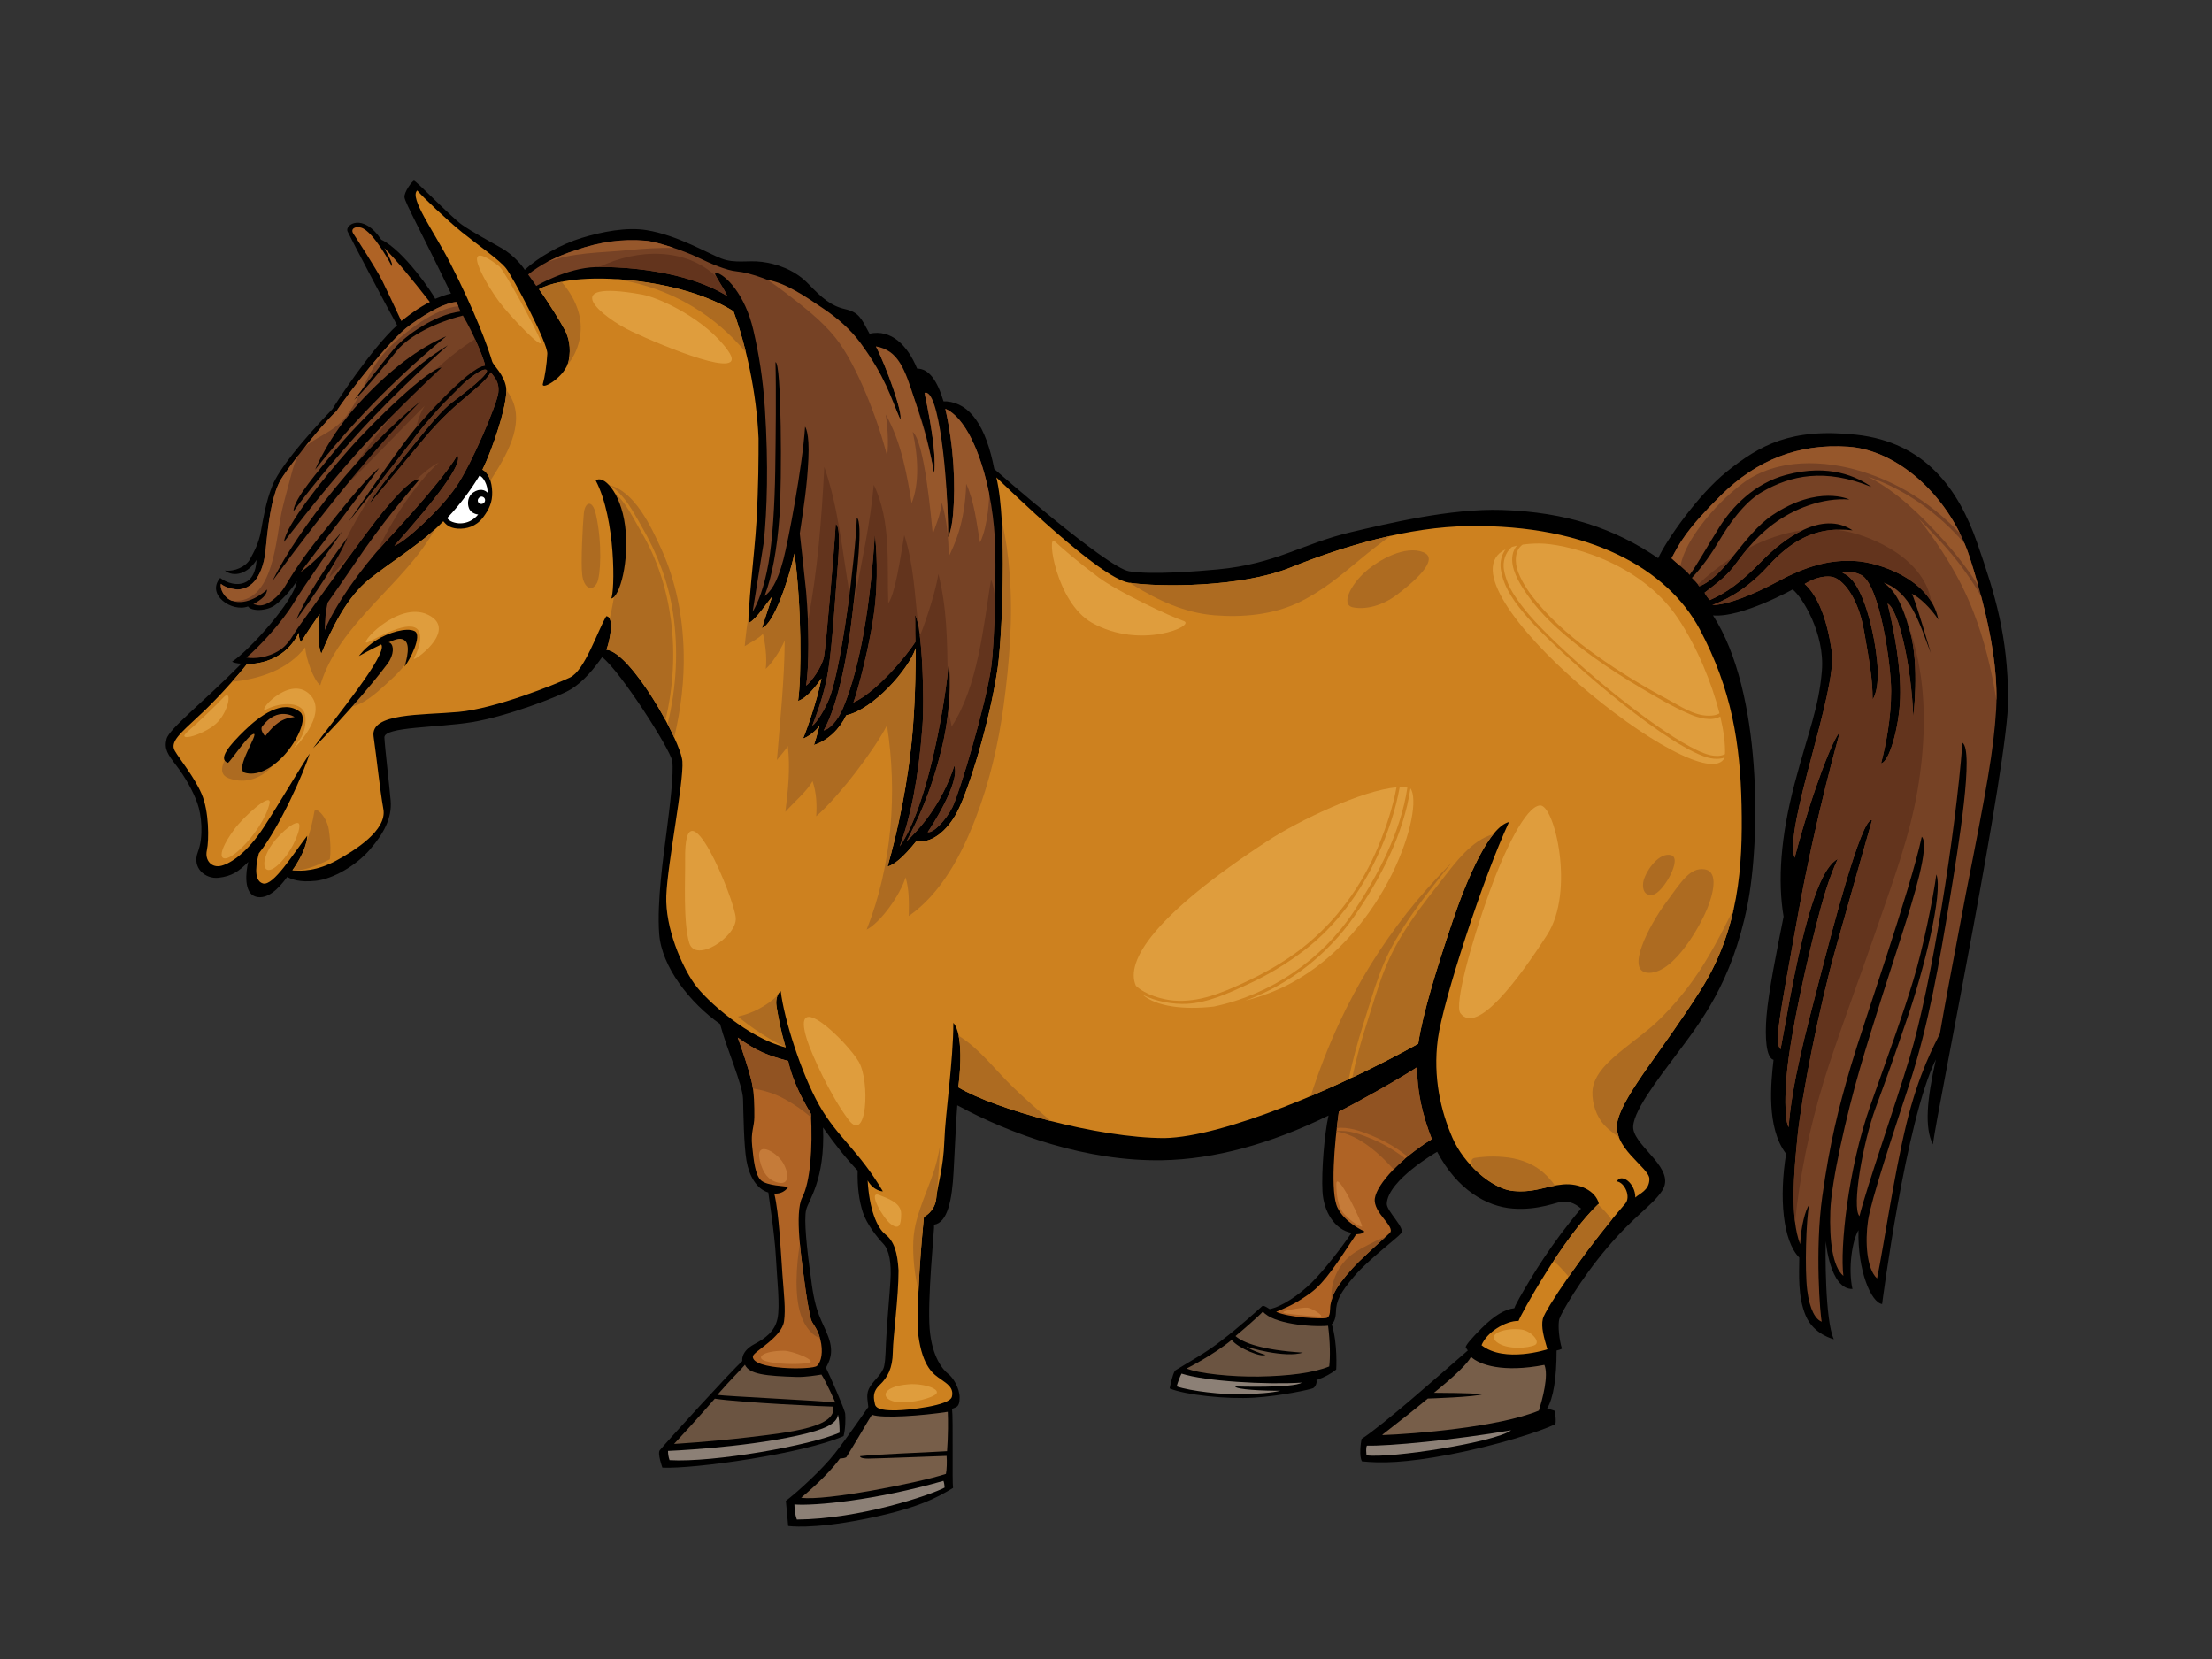 <?xml version="1.0" encoding="utf-8"?>
<!-- Generator: Adobe Illustrator 17.0.0, SVG Export Plug-In . SVG Version: 6.00 Build 0)  -->
<!DOCTYPE svg PUBLIC "-//W3C//DTD SVG 1.1//EN" "http://www.w3.org/Graphics/SVG/1.1/DTD/svg11.dtd">
<svg version="1.1" id="Layer_1" xmlns="http://www.w3.org/2000/svg" xmlns:xlink="http://www.w3.org/1999/xlink" x="0px" y="0px"
	 width="800px" height="600px" viewBox="0 0 800 600" enable-background="new 0 0 800 600" xml:space="preserve">
<rect x="0" y="0" width="800" height="600" fill="#333333" stroke="none"/>
<g>
	<path d="M689.875,272.833c-1.148,14.145-10.827,53.588-19.009,79.574c-8.18,25.992-18.175,61.072-14.72,62.888
		c3.091-13.087,8.543-30.532,18.541-63.069c9.992-32.534,14.355-56.16,16.169-67.063
		C692.68,274.256,689.875,272.833,689.875,272.833z"/>
	<path d="M715.045,196.258c-6.726-19.267-18.684-36.313-43.769-39.038c-23.625-2.567-34.908,3.858-46.725,13.307
		c-10.44,8.355-22.164,25.233-24.842,31.351c-15.67-10.701-33.174-16.679-56.487-17.448c-18.664-0.614-41.689,5.014-54.414,7.982
		c-17.744,4.144-27.204,11.536-48.436,13.52c-6.734,0.632-23.823,2.042-32.003,0.677c-8.18-1.363-48.778-36.99-48.778-36.99
		c-3.055-15.672-8.791-23.7-17.201-24.464c-0.764,0-0.764,0-1.15,0c-2.289-7.64-5.348-11.851-9.553-11.851
		c-3.438-8.408-9.42-14.355-17.205-12.614c-3.054-5.732-3.847-7.74-8.937-8.922c-5.091-1.179-8.271-3.999-13.268-9.177
		c-4.998-5.18-11.665-7.246-16.781-7.895c-5.12-0.647-9.568,0.712-14.569-1.193c-5.003-1.907-15.903-8.45-27.098-10.275
		c-7.211-1.176-16.07,0.554-23.52,2.827c-7.454,2.272-15.571,6.952-20.538,11.538c-0.386-0.766-3.634-5.18-8.451-7.905
		c-4.818-2.725-10.359-5.723-14.177-8.359c-3.818-2.635-16.813-16.177-17.45-15.995c-0.633,0.181-3.631,4.096-3.404,6.045
		c0.225,1.951,5.729,11.851,16.82,34.787c-1.911,0.38-3.822,1.146-5.734,1.911c-0.766-1.911-11.495-17.661-19.497-21.407
		c-6.63-9.975-13.266-5.341-12.177-2.979c1.092,2.365,14.087,27.083,17.91,33.943c-9.457,8.585-22.709,28.995-23.34,30.265
		c-11.349,11.848-19.377,21.85-21.739,27.666c-2.367,5.818-3.365,12.177-4.181,16.631c-0.819,4.455-2.456,7.271-3.909,9.998
		c-1.456,2.726-5.633,4.633-9.142,4.125c3.325,2.691,8.506,1.054,11.468-3.824c0,0,0.037,5.514-3.326,7.696
		c-3.364,2.179-7.725,0.452-9.812-1.182c-5.181,5.993,4.179,12.536,10.079,10.305c1.099,1.777,6.737,1.838,9.909-0.581
		c3.455-2.637,6.09-6.091,7.723-8.542c-0.814,6.996-17.417,25.3-23.411,29.115c1.639,0.815,3.404,0.676,3.404,0.676
		c-13.565,13.754-26.143,23.558-27.093,27.234c-0.954,3.674,0.408,5.582,3.54,9.666c3.13,4.085,6.042,9.232,7.58,13.533
		c1.542,4.3,2.358,12.063,0.18,17.785c-2.178,5.717,2.721,9.8,7.487,9.256c4.764-0.543,7.273-2.24,10.757-5.716
		c-0.954,3.809-1.633,11.294,2.698,12.544c4.196,1.202,8.316-2.864,11.373-7.107c1.528,0.761,4.305,2.06,10.441,1.379
		c6.131-0.679,14.445-5.451,19.492-11.311c5.041-5.864,8.039-11.451,7.495-17.722c-0.545-6.269-2.072-18.897-2.262-22.807
		c-0.193-3.911,19.303-3.503,31.708-5.544c12.402-2.049,31.214-9.134,35.713-11.861c4.499-2.726,8.314-7.362,11.327-11.648
		c6.499,4.967,24.659,33.321,25.344,37.545c0.676,4.227-0.914,16.844-2.024,25.53c-1.113,8.687-3.563,25.258-2.678,37.078
		c0.882,11.819,11.107,24.904,22.012,32.538c2.415,9.069,8.18,21.948,8.314,27.129c0.14,5.177,0.272,16.631,1.23,22.217
		c0.952,5.588,3.68,10.356,7.905,11.583c0,0.382,2.32,15.135,2.726,23.177c0.408,8.042,1.591,17.771,0.59,22.446
		c-0.996,4.679-4.462,7.151-8.375,9.229c-5.03,2.671-4.35,6.083-4.35,6.083c-3.819,3.44-27.623,29.536-29.852,32.305
		c-0.908,1.134,0.923,6.204,0.958,6.274c11.45,0.54,51.116-5.046,65.529-11.431c0.715-2.748,0.715-6.561,0.58-8.062
		c-0.136-1.501-5.639-14.004-6.952-16.634c1.089-2.177,3.057-5.247,0.846-11.211c-2.209-5.964-4.722-8.039-6.249-21.037
		c-1.53-10.707-2.628-21.271-1.776-24.846c0.854-3.57,6.907-10.787,6.118-29.804c4.169,5.962,8.347,11.214,12.521,15.598
		c-0.143,6.147,0.536,10.915,1.901,15.145c1.363,4.222,5.18,8.994,7.361,11.31c2.181,2.316,2.999,6.948,2.589,13.36
		c-0.408,6.407-0.672,8.042-1.436,19.508c-0.337,4.571-0.218,8.473-0.824,11.325c-0.602,2.851-3.475,4.87-5.101,7.468
		c-1.625,2.6-0.868,4.649-0.638,7.385c-0.273,0.387-7.611,11.053-12.133,16.804c-4.519,5.749-13.38,13.875-17.689,17.13
		c0,0,0.836,8.699,0.836,9.081c0,0,8.348,1.324,27.213-2.414c18.861-3.742,26.097-7.481,32.421-11.345
		c-0.383-2.296,0.104-24.916-0.364-28.615c1.44-0.613,2.741-0.447,2.741-4.026c0-3.58-2.438-7.316-4.145-8.617
		c-1.709-1.304-5.887-5.876-6.705-16.374c-0.814-10.495,1.589-34.883,1.589-36.407v-1.146c4.969-0.77,6.533-9.136,7.07-19.086
		c0.541-9.957,0.961-19.523,1.344-24.112c19.31,10.53,46.872,20.37,74.155,19.879c18.734-0.34,39.096-5.857,60.119-16.175
		c-1.523,6.657-2.602,20.246-2.196,27.483c0.41,7.235,4.389,13.819,10.49,14.961c-3.173,4.792-9.918,13.575-14.471,18.047
		c-4.555,4.47-10.817,8.7-15.123,9.513c-0.98-0.57-2.252-1.584-2.836-0.952c-0.582,0.628-9.471,8.528-13.81,11.722
		c-6.113,4.969-12.217,8.091-17.578,11.469c-0.984,1.585-1.634,5.159-1.955,6.463c5.688,2.352,20.646,3.984,30.651,3.33
		c10.005-0.645,20.401-3.009,21.216-3.414c0.818-0.408,1.531-1.953,1.226-2.929c3.169-1.139,5.201-2.274,7.155-3.821
		c0,0,0.601-9.318-1.626-16.423c0.891-0.647,1.462-2.276,1.516-4.316c0.11-4.129,1.489-6.984,6.691-13.082
		c5.208-6.098,15.401-13.606,16.926-15.502c1.533-1.896-5.344-8.001-5.218-10.681c0.408-8.534,18.218-18.753,18.218-18.753
		c7.264,13.757,17.887,19.81,27.33,20.535c9.452,0.732,16.362-2.543,18.181-2.543c1.808,0,3.865,0.254,6.539,2.543
		c-10.705,12.612-17.644,24.184-22.235,32.214c-0.762,1.528-1.524,2.677-1.912,3.826c-3.436,0.376-7.263,2.674-11.851,7.261
		c-3.82,3.822-5.73,6.118-5.73,6.883l0.762,1.145c-11.018,9.555-30.466,26.829-38.427,31.989c-0.28,1.426-0.94,6.286,0.147,8.102
		c6.726,0.729,15.693,0.605,31.749-2.464c16.586-3.17,32.594-8.255,38.226-10.984c0.367-2.179-0.35-4.855-0.35-4.855
		c-1.148-0.386-2.291-0.763-2.672-0.763c2.291-3.826,3.437-11.09,3.437-21.025c0,0,1.914-0.381,1.914-0.764
		c-0.897-2.701-1.597-8.554-0.876-10.759c0.727-2.204,7.573-14.206,17.269-25.63c10.177-11.993,16.062-14.99,19.811-20.538
		c5.303-7.841-9.27-15.627-10.359-22.349c-0.907-5.567,9.023-18.234,15.627-27.084c8.545-11.451,19.966-25.752,25.603-53.741
		c4.743-23.558,5.472-77.343-12.42-104.988c10.26,0.926,28.807-9.391,28.807-9.391c3.44,2.677,11.699,15.998,10.577,29.443
		c-1.125,13.452-4.76,21.448-9.852,40.714c-5.09,19.264-6.183,35.257-4,48.164c-2.363,11.81-5.45,27.079-6.179,35.984
		c-0.623,7.649-0.178,15.086,2.546,15.814c-0.913,7.998-2.724,24.535,4.545,33.988c-2.546,15.628-1.276,31.441,4.764,37.546
		c-0.043,6.073-0.584,14.068,2.32,20.98c2.91,6.905,10.181,8.537,10.181,8.537c-3.252-6.753-3.095-32.552-2.908-35.44
		c0,0,1.452,17.447,9.632,17.267c-1.634-7.454-0.075-17.527,2.179-21.269c-0.367,14.542,4.549,26.169,8.547,26.72
		c0,0,8.538-66.521,19.457-88.499c-3.254,14.572-4.178,24.622-1.094,30.753c1.989-14.772,27.417-138.429,27.235-161.148
		C726.1,230.022,721.773,215.52,715.045,196.258z"/>
	<path fill="#764225" d="M208.216,90.489c8.789-3.058,16.812-4.133,25.228-3.44c4.399,0.368,14.394,3.819,19.031,6.091
		c4.633,2.271,10.293,4.658,13.845,4.994c10.507,1.004,32.5,11.545,43.958,27.143c9.049,12.31,11.897,18.39,15.292,26.378
		c1.24-1.537-4.939-18.987-8.791-26.378c6.495,5.349,10.486,9.665,14.212,19.935c3.725,10.27,5.454,18.083,6.811,25.935
		c0,0,1.643-5.308-3.434-29.052c5.351,11.851,8.528,30.781,8.528,52.188c0,0,1.274-2.178,1.792-8.226
		c0.936-10.951,0.294-24.438-2.792-38.211c9.361,3.998,16.629,25.173,17.901,46.801c0.539,9.162,0.085,36.797-1.349,46.836
		c-1.924,13.416-11.424,45.332-14.007,50.493c-2.272,4.544-6.908,9.453-8.917,8.961c0.723-0.989,11.826-17.776,9.642-24.046
		c-4.814,14.813-13.448,23.719-17.265,27.354c3.583-7.113,8.545-16.539,12.725-33.716c4.18-17.175,2.531-30.953,2.531-30.953
		c-0.767,10.319-6.894,51.129-17.757,66.537c3.908-10.464,6.824-24.676,8.198-43.219c0.771-8.793,0.029-36.443-2.676-40.521
		c0.16,3.169,0.006,5.505,0.153,9.784c-2.99,4.655-13.707,17.889-22.438,21.923c1.145-2.676,6.543-22.173,7.904-35.988
		c1.364-13.812-0.141-24.773-0.141-24.773c-1.584,24.681-5.038,47.218-11.471,62.69c-2.026,4.881-5.11,7.792-7.016,8.158
		c5.411-9.699,8.909-28.81,10.451-42.711c1.544-13.905,3.797-32.429,1.534-34.255c-0.535,14.444-5.442,53.792-9.985,65.423
		c-1.564,4.002-4.636,8.906-6.164,9.854c0.865-2.206,3.618-9.035,5.254-16.942c1.635-7.907,2.635-23.174,3.454-33.898
		c0.816-10.722,1.817-20.99-0.202-22.143c-0.434,7.879-3.526,44.404-4.254,48.044c-0.727,3.644-4.452,8.906-6.447,10.449
		c1.086-7.269,1.123-20.895-0.004-34.028c-1.148-10.703-1.911-17.966-2.294-21.026c1.477-9.83,2.659-17.282,3.112-27.008
		c0.458-9.721-1.201-11.6-1.201-11.6c-0.946,14.541-6.13,41.466-7.796,47.864c-2.362,9.088-4.817,11.813-6.847,13.382
		c2.754-7.439,4.489-16.657,5.393-28.923c0.91-12.268,0.726-56.073-1.454-55.637c0.276,9.563,0.092,27.647-0.088,39.369
		c-0.18,11.723-0.911,24.628-2.451,33.353c-1.548,8.724-3.729,14.176-5.726,17.537l4.059-25.277
		c1.153-11.849,1.71-27.553,0.386-48.166c-0.723-11.254-2.265-20.158-4.174-28.43c-3.005-13.015-10.176-20.173-13.541-20.807
		c-1.583-0.301,3.03,5.691,4.099,8.498c-14.55-9.133-37.106-10.744-47.549-10.484c-10.441,0.26-21.507,6.794-21.528,6.805
		c-0.795-1.083-2.025-2.915-2.936-4.127C195.217,95.842,200.952,92.783,208.216,90.489z"/>
	<path fill="#AF6325" d="M138.261,101.576c-2.271-4.537-9.289-15.252-10.469-17.069c-1.182-1.819,0.795-2.788,2.816-2.18
		c4.546,1.363,11.086,13.902,11.086,13.902c0.637-0.725-1.908-4.974-2.671-6.503c4.206,4.205,9.556,10.705,16.436,19.496
		c-3.821,1.909-6.879,4.205-10.32,6.88C142.08,109.605,139.786,104.634,138.261,101.576z"/>
	<path fill="#764225" d="M106.146,218.169c4.065-6.778,17.204-25.233,17.585-25.993c-9.437,11.318-15.016,14.723-15.016,14.723
		c9.939-12.995,23.048-30.016,28.398-37.662c-3.826,3.059-9.944,10.326-18.733,21.409c-9.172,11.087-13.092,17.724-15.291,21.407
		c-2.197,3.682-6.499,7.261-9.557,6.88c-0.764,0-1.144-0.382-1.911-0.382c3.18-1.908,4.91-3.363,4.969-5.351
		c-1.146,1.147-7.242,6.073-12.69,4.077c-2.838-1.04-4.4-4.282-4.02-6.143c1.021,0.964,3.294,1.813,5.925,2.054
		c5.272,0,9.638-4.962,10.403-15.661c1.149-11.85,2.676-19.498,5.352-24.084c1.465-2.564,12.87-17.871,20.141-24.777
		c4.135-6.278,19.085-25.719,26.536-31.079c7.452-5.363,13.12-8.107,16.813-8.361c0.456,0.817,1.089,2.544,1.495,3.438
		c-9.31,1.106-19.947,8.741-23.941,13.376c-4,4.635-14.668,18.733-14.668,18.733c3.126-2.558,11.033-12.374,15.666-18.007
		c4.635-5.634,14.636-10.339,23.808-12.635c3.999,6.636,7.997,16.631,7.997,18.086c-6.217,0.696-18.08,14.089-24.533,21.902
		c-6.454,7.816-15.292,20.854-24.847,34.617c14.141-17.586,21.405-27.523,22.551-28.671c2.676-3.826,6.501-8.408,11.849-14.145
		c2.297-2.293,4.589-4.585,7.262-7.262c0.385-0.38,6.239-5.46,8.032-4.969c2.595,0.71-8.619,9.087-12.236,11.851
		c-3.616,2.763-7.979,8.035-13.248,14.581c-5.272,6.539-14.997,18.355-16.569,22.118c4.207-4.97,14.387-17.303,20.109-24.121
		c5.731-6.815,11.18-11.633,15.906-15.538c4.724-3.911,6.815-6.091,7.814-7.91c1.153,1.664,3.183,3.274,2.729,7.363
		c-0.452,4.088-9.733,26.097-15.417,34.236c-5.989,8.577-18.655,20.012-22.192,21.102c14.839-16.61,25.049-29.817,22.781-32.718
		c-3.061,5.351-11.849,16.055-25.995,31.346c-9.302,10.102-18.322,23.129-21.956,31.926c0.063-3.362,0.29-6.708,1.062-9.991
		c2.743-3.897,5.86-8.322,9.537-13.757c10.702-16.054,20.148-26.53,23.59-30.732c-2.082-0.854-8.207,5.137-15.968,15.211
		c-7.759,10.073-24.235,33.358-26.954,37.037c-2.728,3.676-3.989,7.243-7.919,9.68c-3.929,2.437-8.696,2.979-11.692,2.437
		C93.462,234.266,102.084,224.943,106.146,218.169z"/>
	<path fill="#FFFFFF" d="M171.196,178.073c-2.061,1.398-2.255,4.013-1.603,5.698c0.819,2.121,3.355,2.308,3.355,2.308
		c-1.914,2.293-4.174,3.126-6.368,3.201c-1.722,0.06-4.392-0.707-4.804-1.974c4.91-5.108,9.184-11.197,11.581-15.227
		c1.315,0.084,3.198,3.571,2.938,6.103C175.479,177.214,173.504,176.511,171.196,178.073z"/>
	<path fill="#FFFFFF" d="M175.401,181.2c-0.28,1.206-1.898,1.452-2.454,0.411c-0.562-1.042,0.519-2.012,1.189-2.012
		C174.806,179.598,175.624,180.232,175.401,181.2z"/>
	<path fill="#6B5441" d="M258.517,505.851c9.338,1.435,40.559,2.877,42.803,2.866c1.426,7.34-15.133,9.268-30.128,11.039
		c-14.645,1.73-27.401,2.455-27.401,2.455C247.61,518.124,253.065,512.121,258.517,505.851z"/>
	<path fill="#8C8076" d="M303.055,511.654c0.097,0.452,0.197,0.901,0.29,1.359c0.186,0.961,0.343,3.873,0.29,5.111
		c-10.36,4.63-45.665,10.902-61.469,9.956c-0.402-1.06-0.545-2.196-0.578-3.331c0,0,26.332-1.043,46.78-5.542
		c10.268-2.255,14.264-4.399,14.65-7.462c-0.005,0-0.01-0.01-0.013-0.018C303.024,511.702,303.04,511.674,303.055,511.654z"/>
	<path fill="#6B5441" d="M302.104,507.24c-9.81-0.916-38.409-2.204-42.669-2.756c4.974-5.734,8.076-8.608,9.985-10.901
		c1.531,3.444,7.607,4.069,18.688,4.404c3.124,0.094,7.132-0.558,8.984-0.859C299.001,500.123,301.999,507,302.104,507.24z"/>
	<path fill="#AF6325" d="M290.141,433.062c-2.905,5.562-0.138,23.167,0.684,29.577c0.814,6.405,1.905,12.541,2.45,14.453
		c0.546,1.908,2.32,2.994,3.412,7.359c1.09,4.357,0.406,8.043-1.23,9.542c-1.635,1.501-23.447,1.501-23.173-3.412
		c0.099-1.773,10.464-6.783,11.282-12.786c0.602-4.388-0.05-9.486-0.59-16.853c-0.552-7.359-1.185-22.192-2.958-29.278
		c3.542,0.274,5.079-2.42,5.079-2.42c-1.226-0.269-7.628-0.403-9.812-2.313c-2.179-1.907-2.711-7.243-3.252-12.421
		c-0.55-5.18,0.772-6.956,0.783-10.56c0.018-3.601,0.018-8.92-1.076-13.283c-1.091-4.364-2.993-10.048-4.909-15.408
		c6.882,4.977,10.96,6.52,18.223,8.429c1.144,5.357,3.636,11.467,8.222,19.11C293.959,415.207,293.046,427.49,290.141,433.062z"/>
	<path fill="#8C8076" d="M288.198,549.554c-0.729-1.871-0.836-4.007-0.892-5.449c7.316,0.57,29.188-1.461,53.902-8.536
		c0.244,0.572,0.408,1.708,0.408,2.44C336.577,540.69,310.967,549.393,288.198,549.554z"/>
	<path fill="#775E49" d="M342.51,524.836c-8.536,0.57-25.368,1.058-31.466,1.822c0,0.383,0.572,0.865,2.932,0.865
		c2.356,0,24.064-0.817,28.37-0.975c0.164,1.786,0.081,5.037-0.24,6.502c-9.847,3.226-43.826,9.916-52.363,8.62
		c6.181-5.122,11.546-10.656,13.986-14.148c0.876-0.087,1.787-0.167,2.349-0.482c4.966-8.028,7.741-13.083,9.278-15.382
		c3.731,1.443,18.454,0.329,27.415-1.055C342.918,513.209,342.918,519.716,342.51,524.836z"/>
	<path fill="#8C8076" d="M463.091,502.969c-3.06,0.768-8.132,1.134-14.39,1.299c-6.266,0.164-18.131-1.139-23.094-2.844
		c0.079-0.895,1.289-3.978,1.711-4.639c8.534,2.768,30.568,4.068,43.5,3.255c-3.082,2.064-24.072,1.386-24.072,1.386
		C446.832,502.558,457.241,503.051,463.091,502.969z"/>
	<path fill="#6B5441" d="M480.735,494.19c-5.773,2.351-14.713,3.474-25.45,3.658c-9.597,0.157-21.791-1.063-26.118-2.918
		c0,0,9.736-4.904,16.281-10.337c2.44,3.088,10.975,6.507,12.195,5.368c-1.547-0.325-6.451-2.248-6.83-3.008
		c0.379,0.384,13.99,4.304,20.397,2.241c-14.868-0.941-21.534-3.545-24.378-5.984c2.658-2.215,8.209-6.99,9.918-8.864
		c3.569,4.397,17.319,5.694,23.568,5.132C481.06,485.163,481.143,490.933,480.735,494.19z"/>
	<path fill="#AF6325" d="M497.238,433.37c-0.814,5.284,7.801,10.376,5.321,12.631c-2.477,2.253-7.65,6.926-10.999,10.195
		c-3.349,3.274-6.577,7.241-8.17,9.852c-1.603,2.61-1.99,4.811-2.196,5.808c-0.305,1.436,0.211,4.528-1.595,4.852
		c-1.814,0.323-13.189-0.099-18.054-2.275c4.164-1.745,7.217-3.034,12.439-6.832c5.224-3.797,9.837-11.141,16.505-21.218
		c0,0,2.598,0,2.929-1.058c0,0-6.989-3.011-9.676-8.537c-2.687-5.528-1.141-23.335,0.472-34.748
		c6.879-3.44,21.721-11.76,28.283-16.057c0,8.791,1.91,17.202,5.348,25.996C506.748,418.818,498.05,428.086,497.238,433.37z"/>
	<path fill="#915322" d="M289.625,475.537c1.418,4.313,4.457,7.882,6.875,8.236c-1.099-3.801-2.707-4.88-3.225-6.68
		c-0.546-1.912-1.636-8.049-2.45-14.453c-0.357-2.793-1.087-7.715-1.551-12.844C288.069,457.381,287.188,468.128,289.625,475.537z"
		/>
	<path fill="#915322" d="M272.308,393.688c3.874,0.622,7.642,1.703,11.414,3.763c3.43,1.874,6.65,4.112,9.617,6.652
		c-0.021-0.433-0.04-0.868-0.064-1.305c-4.586-7.642-7.078-13.753-8.222-19.11c-7.263-1.909-11.341-3.452-18.223-8.429
		c1.916,5.36,3.818,11.044,4.909,15.408C271.981,391.633,272.162,392.658,272.308,393.688z"/>
	<path fill="#915322" d="M495.643,410.498c3.977,1.625,7.822,3.607,11.295,6.141c0.727,0.527,1.429,1.092,2.125,1.647
		c2.649-2.196,5.616-4.355,8.783-6.306c-3.439-8.794-5.348-17.205-5.348-25.996c-6.562,4.297-21.404,12.617-28.283,16.057
		c-0.259,1.831-0.516,3.835-0.752,5.92C487.579,407.485,491.873,408.963,495.643,410.498z"/>
	<path fill="#915322" d="M507.003,418.064c-3.196-2.327-6.622-4.357-10.27-5.909c-4.095-1.734-8.884-3.664-13.402-3.041
		c-0.006,0.042-0.006,0.08-0.01,0.126c1.332,0.179,2.658,0.531,3.861,0.962c6.26,2.258,11.683,7.108,16.128,11.94
		c0.238,0.255,0.466,0.52,0.702,0.785c1.264-1.298,2.676-2.61,4.197-3.914C507.806,418.695,507.415,418.367,507.003,418.064z"/>
	<path fill="#915322" d="M494.522,450.375c-2.782,1.412-5.581,2.968-7.76,5.255c-3.542,3.691-5.253,8.334-5.309,13.432
		c-0.002,0.521,0.004,1.033,0.017,1.552c0.292-1.153,0.804-2.755,1.92-4.567c1.593-2.611,4.82-6.578,8.17-9.852
		c2.726-2.662,6.639-6.236,9.344-8.696C498.669,448.112,496.55,449.341,494.522,450.375z"/>
	<path fill="#8C8076" d="M494.205,526.341c-0.015-0.588-0.307-2.584,0.149-3.503c7.849,0.215,31.753-2.064,52.16-5.555
		C540.82,521.589,503.013,527.526,494.205,526.341z"/>
	<path fill="#775E49" d="M556.545,510.166c-14.537,6.001-45.188,8.466-56.662,8.847l0.379-0.381
		c6.885-5.354,11.53-9.005,16.118-12.828c0,0,17.632-0.542,19.991-1.632c-6.119-0.382-14.311-0.451-17.756-0.451
		c8.025-6.505,12.234-10.707,13.381-12.997c3.101,2.904,11.65,5.81,26.549,2.904C560.18,497.446,557.827,506.142,556.545,510.166z"
		/>
	<path fill="#CD811F" d="M629.856,291.182c0.483,22.152-0.978,45.048-14.788,66.862c-13.808,21.809-27.444,37.258-29.99,47.073
		c-2.544,9.813,11.451,17.087,11.451,21.267c0,4.177-3.633,5.272-5.087,6.719c0-5.272-5.089-8.902-6.691-5.837
		c2.873,0.388,5.168,5.59,3.055,8.029c-15.266,17.623-29.076,38.524-29.808,41.614c-0.721,3.093,0.369,6.727,1.638,11.086
		c0,0-15.451,5.089-23.821-1.473c1.833-4.702,8.735-8.891,13.383-8.796c0.762-2.293,16.252-30.447,29.054-42.431
		c-1.15-4.589-6.929-7.443-12.979-6.916c-6.063,0.529-10.366,3.09-17.997,2.361c-7.635-0.724-17.81-9.627-21.994-19.259
		c-4.174-9.636-7.088-21.815-5.274-35.627c1.823-13.811,16.362-58.343,25.748-78.556c-7.022,1.678-15.02,19.849-20.474,36.03
		c-5.452,16.173-10.829,33.461-12.36,44.165c-28.349,15.813-70.381,33.724-91.787,34.104c-24.084,0-61.629-10.583-74.54-18.348
		c2.424-19.961-1.804-23.297-1.804-23.297c-0.008,13.804-2.937,32.95-3.26,42.784c-0.329,9.84-2.444,15.799-2.921,20.632
		c-0.475,4.84-4.47,6.751-4.47,6.751c-0.812,8.293-2.778,30.459-2.018,42.695c1.533,11.852,5.727,14.314,8.045,15.949
		c2.316,1.637,4.907,3.13,4.091,6.407c-0.82,3.271-16.003,4.828-19.903,4.904c-3.905,0.085-7.5-0.229-7.908-2.183
		c-0.407-1.945-1.128-4.342,1.715-7.022c2.848-2.687,4.655-6.058,4.734-11.83c0.08-5.774,2.071-19.635,2.071-29.573
		c-0.383-6.504-1.598-10.558-4.733-13.012c-3.135-2.454-5.83-9.171-6.445-19.527c2.246,3.952,5.52,3.952,5.52,3.952
		c-8.794-14.906-16.488-19.567-23.03-31.151c-6.545-11.59-12.763-31.33-13.908-41.268c0,0-2.238,1.512-1.501,5.762
		c0.732,4.252,1.499,8.588,3.273,14.587c-13.296-3.334-28.61-16.737-33.11-23.145c-4.497-6.404-10.464-20.06-10.058-31.645
		c0.411-11.587,6.361-41.177,5.817-48.672c-0.548-7.499-18.701-39.596-27.493-40.362c0.764-1.528,3.383-11.879-0.041-12.122
		c-3.259,5.561-7.758,19.666-13.178,22.195c-5.414,2.525-26.861,11.194-40.22,12.422c-13.361,1.226-31.983,0.284-30.756,8.872
		c1.227,8.589,2.211,18.732,3.55,26.32c1.333,7.588-10.338,14.951-17.154,18.629c-6.816,3.681-12.382,3.847-15.793,3.44
		c0,0,5.181-6.684,5.413-12.473c-4.867,6.203-12.25,18.344-16.045,17.242c-3.792-1.103-2.16-8.317-1.457-10.892
		c7.605-9.544,16.452-29.593,18.365-36.091c-3.95,5.99-10.758,17.698-16.615,26.687c-5.853,8.985-11.711,12.931-15.252,13.885
		c-3.537,0.952-6.126-1.905-5.306-5.582c0.814-3.677,0.814-14.157-1.907-20.424c-2.726-6.263-7.765-12.255-9.667-15.521
		c-1.912-3.268,2.012-6.384,8.506-12.499c5.857-5.241,14.309-14.729,17.633-18.952c0,0,12.8,0.817,18.683-11.248
		c0,0.762,0,1.909,0.764,3.441c2.045-3.348,4.248-6.604,6.781-10.235c-0.386,3.58-0.901,10.964,0.599,14.366
		c3.675-8.985,9.203-20.504,17.467-27.069c8.263-6.561,19.384-13.214,26.647-20.86c0.864,0.987,1.992,2.438,5.184,2.664
		c3.19,0.227,6.702-0.799,9.084-3.906c2.307-3.018,3.538-5.699,3.425-9.349c-0.113-3.649-1.238-6.91-3.531-8.057
		c3.76-7.521,9.386-24.475,8.567-29.747c-0.707-4.56-4.652-8.107-5.002-9.267c-1.73-5.732-6.129-17.94-15.136-35.547
		c-5.941-11.62-15.007-23.815-12.005-26.417c1.908,2.295,10.873,10.801,16.144,15.07c5.276,4.272,13.514,9.97,15.936,13.028
		c2.424,3.055,15.178,27.129,14.963,30.958c-0.213,3.826-0.871,8.321-1.633,10.994c-0.382,2.294,8.177-2.726,9.359-8.451
		c0.985-4.771-0.049-8.556-1.364-11.089c-1.314-2.531-5.941-10.101-9.367-14.802c3.914-2.187,14.184-5.098,32.45-3.279
		c18.267,1.816,31.076,6.906,37.895,11.271c4.587,12.611,8.297,29.125,9.061,45.942c0,6.885,0,16.824-0.764,30.203
		c-0.703,11.869-3.478,33.266-2.571,36.448c2.455-1.183,6.929-7.901,8.172-9.343c-0.921,3.247-2.594,7.929-3.63,11.344
		c4.364-1.638,9.455-16.902,11.79-26.981c2.57,19.165,2.57,44.245,1.297,53.335c3.544-1.364,6.601-5.626,8.452-8.179
		c-1.526,7.908-5.454,18.994-6.679,21.765c1.864-0.592,4.64-2.66,5.986-4.738c-0.218,0.833-1.398,5.327-2.033,7.053
		c5.088-1.635,9.268-5.725,11.711-10.752c9.645-2.062,22.55-16.511,25.089-24.25c0.004,4.648-0.054,16.748-1.011,28.837
		c-1.528,19.342-5.618,37.882-9.163,50.152c2.363-0.732,5.394-2.952,10.542-9.365c4.727,1.273,10.995-3.087,14.904-10.9
		c3.909-7.82,11.177-30.721,14.299-50.91c1.748-11.287,3.606-53.236-0.396-69.594c4.093,3.817,37.35,36.442,47.982,38.078
		c10.635,1.635,40.343,1.797,58.345-5.452c19.629-7.907,42.8-14.724,64.558-15.019c43.578-0.595,71.847,15.473,83.48,37.284
		C626.337,249.354,629.371,269.029,629.856,291.182z"/>
	<path fill="#AD6B21" d="M242.667,224.328c-1.491-11.2-4.948-22.188-10.736-31.933c-3.233-5.443-7.396-14.975-14.286-16.745
		c6.911,15.621,6.637,32.05,2.851,48.119c1.348,2.588-0.559,9.945-1.195,11.217c5.652,0.494,15.165,13.929,21.391,25.456
		C243.459,248.617,244.266,236.348,242.667,224.328z"/>
	<path fill="#AD6B21" d="M247.255,235.522c-0.345-12.727-2.819-25.484-8.144-37.103c-3.541-7.723-9.582-20.972-19.05-23.035
		c5.562,2.826,9.228,10.229,12.049,15.099c5.593,9.657,9.583,19.954,11.274,31.029c2.064,13.474,1.266,27.191-1.936,40.359
		c0.888,1.686,1.692,3.324,2.394,4.854C246.26,256.494,247.546,246.032,247.255,235.522z"/>
	<path fill="#AD6B21" d="M281.182,360.106c-4.371,4.004-9.202,6.391-14.308,7.564c4.957,4.019,10.769,7.969,17.271,11.139
		c-1.774-5.999-2.54-10.334-3.273-14.587C280.548,362.358,280.799,361.018,281.182,360.106z"/>
	<path fill="#AD6B21" d="M380.079,405.433c-4.623-3.848-9.118-7.841-13.468-12.004c-6.564-6.281-12.13-14.019-19.912-18.851
		c0.696,3.398,1.052,9.133-0.102,18.671C353.113,397.163,365.906,401.8,380.079,405.433z"/>
	<path fill="#AD6B21" d="M330.321,448.642c-0.271,5.936,0.449,12.274,1.858,18.354c0.441-10.477,1.438-21.548,1.962-26.878
		c0,0,3.996-1.911,4.47-6.751c0.46-4.661,1.013-9.705,1.344-18.862c-0.294,1.604-0.619,3.207-0.992,4.791
		C336.662,429.08,330.781,438.495,330.321,448.642z"/>
	<path fill="#AD6B21" d="M612.185,354.68c-3.689,5.134-7.789,9.883-12.306,14.299c-3.888,3.787-8.356,6.877-12.555,10.303
		c-4.71,3.849-11.25,9.048-11.407,15.727c-0.093,4.14,1.446,8.832,4.325,11.923c1.537,1.652,3.459,3.024,5.297,4.426
		c-0.76-1.948-1.028-4.029-0.46-6.241c2.546-9.814,16.182-25.264,29.99-47.073c6.098-9.631,9.783-19.471,11.96-29.369
		C622.546,337.611,618.014,346.564,612.185,354.68z"/>
	<path fill="#AD6B21" d="M567.31,461.75c4.3-6.165,9.74-13.484,15.612-20.649c-1.452-1.971-3.109-3.807-4.998-5.487
		c-5.326,5.074-11.086,12.879-16.045,20.401C563.828,457.766,565.638,459.694,567.31,461.75z"/>
	<path fill="#AD6B21" d="M409.971,211.649c8.924,5.563,18.626,10.018,29.24,10.874c10.086,0.813,20.925-0.14,30.179-4.497
		c8.439-3.969,15.56-9.901,22.676-15.837c3.494-2.918,7.121-5.71,10.846-8.383c-12.625,2.793-25.014,6.952-36.242,11.477
		c-17.849,7.189-47.218,7.087-58.068,5.49C409.06,211.063,409.512,211.363,409.971,211.649z"/>
	<path fill="#AD6B21" d="M490.16,380.246c1.709-6.333,3.739-12.561,5.709-18.817c1.848-5.875,3.793-11.719,6.583-17.222
		c5.257-10.346,12.439-19.47,19.608-28.535c0.932-1.177,1.902-2.409,2.927-3.635c-0.452,0.447-0.911,0.89-1.355,1.344
		c-5.218,5.344-10.237,10.98-14.858,16.848c-9.632,12.239-17.845,25.578-24.414,39.706c-4.004,8.632-7.416,17.484-10.33,26.491
		c4.615-1.949,9.22-4.011,13.746-6.127C488.474,386.927,489.265,383.576,490.16,380.246z"/>
	<path fill="#AD6B21" d="M521.577,318.092c-7.041,8.992-14.237,18.091-19.061,28.522c-2.697,5.81-4.557,11.921-6.475,18.02
		c-1.771,5.615-3.586,11.208-5.063,16.91c-0.702,2.706-1.332,5.427-1.906,8.156c8.458-3.989,16.602-8.169,23.85-12.209
		c1.531-10.704,6.908-27.992,12.36-44.165c4.029-11.948,9.438-24.965,14.821-31.643
		C532.189,303.867,526.352,311.993,521.577,318.092z"/>
	<path fill="#AD6B21" d="M265.302,122.54c1.549,1.576,3.032,3.205,4.458,4.88c-1.315-5.33-2.841-10.334-4.473-14.831
		c-6.819-4.364-19.629-9.455-37.895-11.271c-1.802-0.18-3.507-0.3-5.158-0.393C238.631,103.162,253.688,110.73,265.302,122.54z"/>
	<path fill="#AD6B21" d="M110.374,234.131c0.333,4.358,3.073,11.859,5.449,13.712c6.779-22.556,30.403-36.482,41.424-56.349
		c-7.087,6.423-16.405,12.186-23.578,17.882c-8.264,6.565-13.792,18.085-17.467,27.069c-1.5-3.402-0.985-10.786-0.599-14.366
		c-2.532,3.631-4.735,6.886-6.781,10.235c-0.764-1.532-0.764-2.678-0.764-3.441c-5.883,12.065-18.683,11.248-18.683,11.248
		c-1.24,1.579-3.2,3.895-5.474,6.444C93.718,245.667,104.213,242.16,110.374,234.131z"/>
	<path fill="#AD6B21" d="M185.037,144.128c-0.55-1.107-1.199-2.135-1.919-3.103c0.171,6.082-5.072,21.706-8.64,28.842
		c1.369,0.683,2.313,2.129,2.881,3.955C183.031,164.988,189.806,153.718,185.037,144.128z"/>
	<path fill="#AD6B21" d="M205.119,132.122c4.266-5.097,6.029-12.351,4.202-18.957c-1.18-4.284-3.43-7.975-6.252-11.233
		c-3.843,0.76-6.526,1.77-8.128,2.666c3.426,4.701,8.053,12.271,9.367,14.802c1.315,2.533,2.349,6.318,1.364,11.089
		C205.559,131.044,205.357,131.584,205.119,132.122z"/>
	<path fill="#AD6B21" d="M118.934,300.131c-0.731-4.939-4.905-8.638-5.23-6.659c-0.645,3.948-1.658,7.857-3.047,11.621
		c-0.697,2.63-2.045,5.185-3.166,7.012c-0.49,0.899-1.004,1.781-1.548,2.645c3.085,0.287,7.571-1.043,13.349-3.974
		C119.623,308.596,119.668,305.069,118.934,300.131z"/>
	<path fill="#AD6B21" d="M83.578,271.37c-1.998,2.47-5.711,8.291-0.907,10.07c10.17,3.762,18.936-4.876,20.855-14.382
		C102.583,255.801,87.764,266.188,83.578,271.37z"/>
	<path fill="#AD6B21" d="M141.226,230.308c-1.457,2.553-2.915,6.04-3.693,8.83c-1.021,3.679-2.223,6.658-4.775,9.56
		c-1.745,1.984-4.619,4.291-6.12,6.916c4.642-0.52,9.779-5.262,12.855-8.064c3.449-3.145,9.519-8.402,9.576-13.556
		C149.106,230.729,143.371,226.538,141.226,230.308z"/>
	<path fill="#AD6B21" d="M493.706,206.849c-5.118,4.572-8.959,11.889-4.389,12.804c4.572,0.915,10.608-0.55,15.908-4.573
		c5.305-4.021,15.919-12.804,9.518-15.366C508.339,197.156,498.829,202.278,493.706,206.849z"/>
	<path fill="#AD6B21" d="M616.431,314.396c-5.299-0.731-8.408,4.573-14.079,12.257c-5.669,7.68-15.161,25.308-5.841,25.183
		c9.317-0.126,18.647-17.684,20.838-22.99C619.545,323.54,621.745,315.126,616.431,314.396z"/>
	<path fill="#AD6B21" d="M597.965,323.54c3.66-0.91,10.607-13.17,6.4-14.265c-4.207-1.097-8.677,5.064-9.879,8.962
		C593.762,320.617,594.305,324.456,597.965,323.54z"/>
	<path fill="#AD6B21" d="M557.288,423.336c-3.869-3.012-8.752-4.515-13.603-4.901c-2.245-0.181-4.511-0.242-6.765-0.061
		c-1.158,0.09-2.324,0.193-3.476,0.382c-1.908,0.316-1.301,2.266-0.568,3.691c4.522,4.587,9.899,7.868,14.401,8.293
		c6.37,0.606,10.427-1.072,15.121-1.952C560.855,426.581,558.757,424.478,557.288,423.336z"/>
	<path fill="#AD6B21" d="M211.154,185.612c-0.399,4.045-1.134,17.946-0.585,22.335c0.549,4.389,3.349,6.465,5.299,2.951
		c1.367-2.459,2.02-14.476-0.358-24.897C214.233,180.4,211.55,181.569,211.154,185.612z"/>
	<path fill="#AD6B21" d="M271.012,225.182c-0.171-0.596-0.213-1.829-0.161-3.519c-0.606,4.001-1.158,8.009-1.513,12.043
		c2.036-1.342,4.991-2.732,6.584-4.461c0.675,2.478,1.579,8.404,1.023,12.661c2.03-1.767,5.139-6.337,6.85-10.24
		c-0.029,13.49-1.726,29.784-2.808,43.221c0.574-0.87,3.295-3.837,3.929-5.086c0.956,7.967,0.109,15.888-0.874,23.798
		c3.137-3.529,7.92-7.557,9.822-11.08c1.417,4.156,1.618,8.389,1.323,12.692c8.665-7.517,21.466-24.713,25.592-32.879
		c3.85,24.286,1.814,50.839-7.354,73.877c4.875-2.427,12.193-12.485,14.088-18.92c1.372,4.608,1.227,9.264,1.162,14.003
		c11.807-8.239,19.088-22.194,24.142-35.302c5.077-13.17,8.257-26.83,10.152-40.798c2.148-15.811,3.407-31.932,2.171-47.881
		c-0.491-6.329-1.357-12.733-2.834-18.958c1.135,19.279-0.249,45.358-1.568,53.897c-3.122,20.189-10.39,43.091-14.299,50.91
		c-3.909,7.812-10.177,12.173-14.904,10.9c-5.148,6.413-8.18,8.633-10.542,9.365c3.545-12.27,7.635-30.81,9.163-50.152
		c0.957-12.09,1.015-24.189,1.011-28.837c-2.539,7.739-15.444,22.188-25.089,24.25c-2.442,5.026-6.622,9.116-11.711,10.752
		c0.635-1.727,1.815-6.22,2.033-7.053c-1.346,2.079-4.122,4.146-5.986,4.738c1.225-2.771,5.154-13.858,6.679-21.765
		c-1.852,2.553-4.908,6.815-8.452,8.179c1.273-9.089,1.273-34.17-1.297-53.335c-2.335,10.08-7.426,25.344-11.79,26.981
		c1.037-3.415,2.71-8.097,3.63-11.344C277.941,217.281,273.467,223.999,271.012,225.182z"/>
	<path fill="#764225" d="M710.898,323.675c-4.725,25.128-7.606,40.063-9.319,50.179c-1.659,3.455-7.627,13.995-12.172,32.895
		c-4.547,18.907-8,43.255-10.539,55.615c-3.824-3.449-4.367-13.446-3.271-20.897c1.089-7.457,9.025-31.335,14.902-49.255
		c7.086-21.631,11.08-45.256,14.539-66.157c3.449-20.899,8.905-54.709,4.712-57.424c-2.533,33.253-11.26,87.776-19.074,113.767
		c-5.276,17.564-15.444,46.524-18.172,57.429c-2.908-3.088,1.27-26.712,5.81-39.072c4.547-12.359,5.846-16.038,11.561-32.737
		c5.709-16.701,12.981-45.055,10.436-51.779c-1.089,8.359-4.905,27.08-8.362,38.35c-3.954,12.915-7.269,21.994-15.447,45.073
		c-8.178,23.087-11.088,51.799-9.814,61.794c-3.903-3.302-5.092-12.722-4.725-23.443c0.365-10.725,5.814-34.715,10.724-51.616
		c4.909-16.906,11.455-36.722,15.266-48.711c3.809-11.988,10.179-31.99,7.086-35.078c-4.178,19.448-21.083,67.43-25.626,82.879
		c-4.544,15.45-7.635,27.811-10.361,47.256c-2.726,19.445-0.723,43.415-0.182,45.255c-2.185-0.727-4.358-4.181-5.27-11.451
		c-0.91-7.275-0.427-25.521,0.723-30.871c-1.371,1.932-2.968,7.766-3.269,14.327c-3.631-9.448-2.337-25.677-0.905-39.436
		c1.454-13.992,7.646-45.74,13.729-67.4c6.08-21.658,13.17-46.557,13.17-46.557c-3.82-1.455-15.086,42.348-19.451,59.25
		c-4.358,16.902-9.499,35.714-10.722,51.801c-0.068-0.196-2.001-2.911-0.725-18.358c1.272-15.451,7.662-42.675,10.465-53.782
		c2.799-11.101,4.982-18.193,8.025-24.847c-10.494,5.383-17.236,51.23-20.673,68.811c-2.254-2.415-0.727-9.813,6.181-47.978
		c6.9-38.169,15.256-66.322,15.256-66.705c-2.256,1.881-9.806,20.719-16.348,45.436c-3.996-10.607,15.457-60.442,13.45-74.518
		c-2.007-14.073-5.993-21.092-9.814-24.534c2.243-1.392,6.359-3.272,9.993-2.544c3.637,0.726,9.274,7.089,11.453,19.444
		c2.179,12.358,3.086,17.63,3.117,24.865c0,0,2.699-3.053,1.612-14.142c-0.783-7.96-4.617-29.009-12.545-31.623
		c1.091-0.364,3.418-0.883,6.728,0.727c6.726,3.272,10.906,32.348,10.906,41.985c0,9.634-1.819,19.266-3.639,26.172
		c2.91-0.364,6.543-12.904,6.908-23.629c0.366-10.724-1.997-23.63-4.545-34.167c4.18,2.358,8.725,23.808,9.27,41.072
		c0,0,2.366-18.353-1.089-30.713c-3.455-12.359-6.256-15.422-9.595-17.923c9.775,3.564,12.812,14.332,17.015,25.423
		c0,0-5.73-19.882-6.879-21.408c2.676,1.145,6.91,5.184,9.634,9.361c-3.086-15.81-24.544-21.597-31.804-21.213
		c-8.029-0.383-16.818,2.295-25.996,7.26c-9.176,4.973-18.634,8.686-23.983,8.686c3.053-1.15,11.422-4.438,20.165-14.036
		c8.731-9.594,17.636-14.5,30.576-12.993c-11.124-7.324-24.936,3.036-32.749,11.034c-7.817,7.998-12.723,11.45-18.86,14.195
		c-0.764-0.768-1.529-1.913-1.904-2.677c3.438-2.679,7.322-5.376,10.318-9.174c2.995-3.8,6.633-9.613,14.262-15.433
		c7.635-5.813,18.177-9.814,27.811-9.085c0,0-11.273-5.453-27.811,5.632c-10.721,7.187-16.905,21.994-26.497,25.766
		c-0.758-1.148-1.908-2.296-2.674-3.058c4.089-4.348,7.18-8.894,10.088-13.8c2.91-4.906,8.559-13.386,15.268-17.266
		c10.359-5.999,22.719-8.727,39.63-1.809c-5.102-3.645-15.277-8.554-30.906-4.372c-11.585,3.097-19.575,11.646-24.136,18.898
		c-4.584,7.275-7.703,13.062-10.765,17.272c-1.525-1.911-5.009-4.47-6.539-5.999c2.91-5.45,5.27-10.359,17.994-22.901
		c12.721-12.539,27.811-18.72,45.983-17.451c18.175,1.274,36.948,18.35,43.922,40.166c6.966,21.811,10.421,40.171,9.512,54.891
		C721.032,271.346,718.546,285.064,710.898,323.675z"/>
	<path fill="#96572B" d="M227.305,90.454c5.539-0.564,11.011-0.883,16.432-0.783c-3.914-1.325-7.917-2.424-10.293-2.621
		c-8.415-0.693-16.439,0.381-25.228,3.44c-4.117,1.301-7.729,2.854-10.863,4.574C206.567,91.166,217.664,91.439,227.305,90.454z"/>
	<path fill="#96572B" d="M284.071,105.868c6.465,5.036,12.823,9.767,18.009,16.192c7.861,9.749,15.697,30.473,18.746,42.861
		c0.658-4.371,0.13-11.521-0.541-15.066c5.836,10.034,7.953,23.143,9.413,32.147c2.91-7.285,2.339-17.058,0.396-25.819
		c4.356,3.851,6.624,31.007,7.266,36.999c1.17-3.702,2.664-6.415,3.248-11.428c1.85,6.376,2.471,12.96,2.511,19.571
		c1.786-3.806,5.91-11.778,6.32-26.372c3.053,6.748,3.679,14.051,5,21.243c3.062-6.251,3.335-17.252,3.349-17.382
		c-3.02-15.284-8.868-27.967-15.894-30.967c3.086,13.774,3.729,27.261,2.792,38.211c-0.518,6.048-1.792,8.226-1.792,8.226
		c0-21.407-3.333-54.213-8.528-52.188c5.077,23.745,3.434,29.052,3.434,29.052c-1.357-7.852-3.527-15.516-6.811-25.935
		c-3.729-11.832-6.08-18.526-14.212-19.935c3.852,7.391,10.031,24.841,8.791,26.378c-3.395-7.987-5.356-15.369-14.405-27.68
		c-3.51-4.778-8.173-8.843-13.215-12.268c-6.694-4.55-13.912-9.434-20.275-10.459C279.84,102.739,281.992,104.25,284.071,105.868z"
		/>
	<path fill="#96572B" d="M116.669,157.403c3.233-1.831,6.221-3.862,8.526-6.827c1.838-2.364,3.281-4.957,4.63-7.605
		c-0.729,0.758-1.379,1.383-1.888,1.8c0,0,1.178-1.554,2.89-3.794c1.537-3.118,3.031-6.259,4.954-9.162
		c2.691-4.067,6.156-7.477,9.92-10.556c4.224-3.456,8.748-6.633,13.779-8.8c1.949-0.84,4.125-1.544,6.282-1.675
		c-0.249-0.598-0.497-1.179-0.71-1.56c-3.692,0.255-9.361,2.998-16.813,8.361c-7.451,5.361-22.401,24.801-26.536,31.079
		c-3.487,3.314-7.932,8.565-11.768,13.409C111.846,160.128,114.322,158.73,116.669,157.403z"/>
	<path fill="#96572B" d="M83.84,217.248c15.495,1.46,15.834-22.979,18.274-33.231c0.982-4.113,2.143-8.175,3.209-12.264
		c0.675-2.586,1.37-5.045,2.747-7.296c-3.295,4.26-5.865,7.855-6.51,8.985c-2.676,4.586-4.204,12.235-5.352,24.084
		c-0.764,10.699-5.131,15.661-10.403,15.661c-2.632-0.241-4.904-1.09-5.925-2.054C79.503,212.979,81.04,216.185,83.84,217.248z"/>
	<path fill="#96572B" d="M702.374,194.776c4.903,5.357,9.263,10.972,13.062,16.959c-0.922-3.251-1.918-6.579-3.008-10.002
		c-0.57-1.766-1.216-3.499-1.933-5.195c-9.421-10.821-21.087-19.455-35.001-24.16C685.933,177.663,694.495,186.157,702.374,194.776z
		"/>
	<path fill="#96572B" d="M713.593,220.948c4.078,10.437,6.703,21.304,8.449,32.344c0.197-10.761-1.74-23.311-5.529-37.615
		c-3.992-6.899-8.714-13.318-14.239-19.351c-2.691-2.948-5.462-5.895-8.35-8.725C701.927,197.768,708.87,208.874,713.593,220.948z"
		/>
	<path fill="#96572B" d="M615.309,189.817c4.213-5.571,9.338-10.785,14.927-14.99c12.275-9.238,29.555-8.602,43.579-4.172
		c14.108,4.465,25.642,12.301,35.036,22.27c-8.619-17.454-24.699-30.261-40.343-31.358c-18.173-1.27-33.263,4.912-45.983,17.451
		c-12.725,12.541-15.084,17.451-17.994,22.901c0.748,0.746,1.962,1.736,3.186,2.781
		C608.866,199.229,611.984,194.234,615.309,189.817z"/>
	<path fill="#63341D" d="M307.258,214.688c-2.646-15.39-4.007-30.996-9.139-45.814c-0.945,18.694-2.402,37.388-5.91,55.772
		c0.364,9.389,0.135,18.054-0.657,23.345c1.996-1.543,5.72-6.806,6.447-10.449c0.728-3.64,3.82-40.166,4.254-48.044
		c2.018,1.154,1.018,11.422,0.202,22.143c-0.819,10.724-1.82,25.991-3.454,33.898c-1.636,7.907-4.389,14.736-5.254,16.942
		c1.528-0.948,4.6-5.852,6.164-9.854C302.546,245.88,305.301,229.816,307.258,214.688z"/>
	<path fill="#63341D" d="M358.399,209.659c-2.676,16.734-4.723,38.591-14.237,53.138c-0.201-1.686-0.762-3.508-1.26-5.43
		c-0.425,3.99-1.133,8.444-2.279,13.164c-4.18,17.176-9.141,26.602-12.725,33.716c3.818-3.635,12.451-12.541,17.265-27.354
		c2.183,6.27-8.92,23.057-9.642,24.046c2.009,0.492,6.645-4.417,8.917-8.961c2.583-5.161,12.083-37.077,14.007-50.493
		c0.708-4.97,1.179-14.263,1.406-23.489C359.942,215.124,359.083,210.879,358.399,209.659z"/>
	<path fill="#63341D" d="M216.665,96.586c10.883-0.113,32.337,1.701,46.36,10.505c-0.714-1.873-2.996-5.152-3.97-7.047
		C248.144,89.576,230.799,89.785,216.665,96.586z"/>
	<path fill="#63341D" d="M339.369,207.559c-1.075,7.621-6.456,22.482-6.705,22.239c1.247,9.989,1.498,26.634,0.932,33.097
		c-1.373,18.543-4.29,32.755-8.198,43.219c9.662-13.709,15.574-47.489,17.304-62.056
		C342.611,231.776,342.433,219.495,339.369,207.559z"/>
	<path fill="#63341D" d="M330.92,222.374c0.414,0.62,0.779,1.794,1.104,3.361c-1.199-10.812-1.599-21.821-4.985-32.201
		c-1.404,8.318-3.268,21.171-5.789,24.679c-0.504-14.213,1.14-29.714-5.241-42.87c-1.297,14.314-4.487,28.343-7.115,42.455
		c-0.024,0.109-0.083,0.191-0.151,0.256c-0.133,1.156-0.255,2.295-0.381,3.404c-1.542,13.901-5.041,33.012-10.451,42.711
		c1.906-0.367,4.99-3.277,7.016-8.158c6.434-15.472,9.888-38.009,11.471-62.69c0,0,1.505,10.961,0.141,24.773
		c-1.361,13.814-6.759,33.311-7.904,35.988c8.731-4.034,19.448-17.267,22.438-21.923
		C330.926,227.879,331.079,225.544,330.92,222.374z"/>
	<path fill="#63341D" d="M150.523,154.552c0.116-0.146,18.667-21.641,24.884-22.337c0-0.892-1.513-5.018-3.605-9.601
		c-10.452,6.674-19.528,15.582-27.594,24.91c-8.094,9.369-15.442,19.463-21.507,30.276c10.017-9.418,21.14-21.338,30.878-31.055
		C151.327,150.626,150.798,153.325,150.523,154.552z"/>
	<path fill="#63341D" d="M177.499,134.667c-0.999,1.819-3.09,3.999-7.814,7.91c-4.726,3.905-10.176,8.723-15.906,15.538
		c-5.722,6.818-15.902,19.15-20.109,24.121c1.572-3.763,11.298-15.578,16.569-22.118c5.268-6.546,9.632-11.817,13.248-14.581
		c3.617-2.763,14.83-11.141,12.236-11.851c-1.793-0.491-7.647,4.589-8.032,4.969c-2.673,2.677-4.965,4.969-7.262,7.262
		c-5.347,5.737-9.172,10.319-11.849,14.145c-0.822,0.823-4.822,6.207-12.237,15.675c-6.75,10.496-12.932,21.315-17.289,33.095
		c2.62-2.544,5.112-5.216,7.535-7.948c3.418-4.695,6.671-9.1,9.081-12.232c6.703-8.699,12.179-14.345,14.892-15.174
		c1.748-1.727,5.271-4.839,8.147-6.214c-8.891,8.219-17.085,20.956-22.168,31.955c0.948-1.099,1.901-2.18,2.865-3.224
		c14.146-15.29,22.935-25.994,25.995-31.346c2.267,2.901-7.943,16.108-22.781,32.718c3.537-1.09,16.204-12.525,22.192-21.102
		c5.684-8.14,14.965-30.148,15.417-34.236C180.682,137.941,178.652,136.332,177.499,134.667z"/>
	<path fill="#63341D" d="M677.049,296.612c0,0-7.09,24.9-13.17,46.557c-6.084,21.66-12.275,53.407-13.729,67.4
		c-1.075,10.363-2.078,22.128-0.953,31.347c0.211-1.996,0.437-3.99,0.694-5.977c2.227-17.334,6.133-34.324,11.619-50.917
		c5.597-16.949,11.902-33.66,17.698-50.548c5.462-15.921,11.494-32.074,14.309-48.718c2.585-15.267,3.306-31.305,0.257-46.569
		c-0.905-4.531-2.194-9.76-4.168-14.721c0.412,1.26,0.835,2.642,1.255,4.172c3.455,12.36,1.089,30.713,1.089,30.713
		c-0.545-17.264-5.089-38.714-9.27-41.072c2.548,10.537,4.911,23.443,4.545,34.167c-0.365,10.725-3.998,23.265-6.908,23.629
		c1.821-6.906,3.639-16.538,3.639-26.172c0-9.636-4.18-38.713-10.906-41.985c-3.31-1.611-5.636-1.092-6.728-0.727
		c7.927,2.614,11.761,23.663,12.545,31.623c1.088,11.088-1.612,14.142-1.612,14.142c-0.031-7.235-0.938-12.507-3.117-24.865
		c-2.179-12.355-7.815-18.718-11.453-19.444c-3.633-0.728-7.749,1.152-9.993,2.544c3.822,3.442,7.807,10.461,9.814,24.534
		c2.007,14.076-17.445,63.912-13.45,74.518c6.541-24.717,14.092-43.555,16.348-45.436c0,0.383-8.356,28.536-15.256,66.705
		c-6.908,38.165-8.435,45.563-6.181,47.978c3.437-17.581,10.179-63.429,20.673-68.811c-3.043,6.653-5.226,13.746-8.025,24.847
		c-2.803,11.107-9.193,38.332-10.465,53.782c-1.276,15.446,0.657,18.162,0.725,18.358c1.222-16.086,6.363-34.899,10.722-51.801
		C661.963,338.96,673.23,295.157,677.049,296.612z"/>
	<path fill="#63341D" d="M626.36,201.714c-4.356,2.822-8.47,6.092-12.288,9.665c0.17,0.223,0.344,0.449,0.491,0.673
		C618.961,210.323,622.633,206.284,626.36,201.714z"/>
	<path fill="#63341D" d="M637.245,202.828c3.828-3.922,9.1-8.4,14.79-11.095c-7.047,1.001-13.727,3.334-19.977,6.634
		c-2.167,2.592-3.791,4.942-5.259,6.805c-2.995,3.798-6.879,6.495-10.318,9.174c0.375,0.764,1.139,1.909,1.904,2.677
		C624.522,214.278,629.427,210.826,637.245,202.828z"/>
	<path fill="#63341D" d="M669.232,202.877c6.144-0.322,22.46,3.773,29.203,14.629c-1.272-8.299-7.59-14.832-14.819-19.075
		c-6.019-3.539-12.619-5.99-19.475-6.86c-9.893,0.406-17.375,5.142-24.722,13.217c-8.743,9.598-17.112,12.886-20.165,14.036
		c5.348,0,14.807-3.713,23.983-8.686C652.414,205.172,661.203,202.494,669.232,202.877z"/>
	<path d="M128.246,158.115c14.631-16.358,33.712-33.219,33.712-33.219c-6.118,3.822-11.941,8.151-17.963,14.14
		c-6.026,5.993-16.932,16.535-22.839,23.895c-5.906,7.361-14.993,17.542-15.01,21.982
		C106.146,184.913,113.614,174.475,128.246,158.115z"/>
	<path d="M161.366,121.627c-9.904,4.292-20.325,11.923-31.484,24.109c-11.164,12.186-15.878,24.094-15.878,24.094
		C121.564,160.205,137.382,141.397,161.366,121.627z"/>
	<path d="M102.708,195.996c0,0,12.36-16.328,25.901-31.61c11.29-12.736,23.234-23.99,31.057-31.464
		c-4.793,0.476-24.047,18.9-33.638,29.815C116.431,173.655,103.433,189.833,102.708,195.996z"/>
	<path d="M107.213,224.052c0,0,13.887-18.513,18.428-29.586C119.148,202.877,109.89,217.173,107.213,224.052z"/>
	<path d="M152.016,145.154c-20.681,16.779-43.765,45.314-53.512,64.984C119.528,181.471,137.495,160.063,152.016,145.154z"/>
	<path d="M149.969,228.274c-2.862-1.493-9.668,0.546-13.891,3.268c-4.22,2.725-6.264,5.72-6.264,5.72s4.902-2.724,8.062-4.184
		c2.696,3.367-17.793,27.985-24.669,37.543c11.773-11.543,26.278-29.097,27.774-31.861c1.77-3.269,1.225-6.126-0.428-6.446
		c2.605-1.178,4.649-1.996,6.145-0.363c1.991,2.17-0.411,9.154-0.411,9.154C148.195,238.81,152.826,229.771,149.969,228.274z"/>
	<path d="M91.693,265.447c2.18-0.548-7.11,12.85-3.131,14.023c3.976,1.171,9.227-0.938,14.146-6.257
		c4.913-5.318,8.577-13.484,5.866-15.663c-6.261-5.039-14.839,1.496-20.15,6.672c-5.31,5.17-9.802,10.345-5.975,11.667
		C83.595,275.126,89.513,265.992,91.693,265.447z"/>
	<path fill="#A86227" d="M106.535,259.32c-4.494,0.407-7.217,2.451-10.621,6.943c-0.381-0.381-1.963-2.365-1.089-3.538
		C100.41,255.236,106.535,259.32,106.535,259.32z"/>
	<path d="M215.476,173.825c7.326,14.008,6.917,40.453,5.557,42.634c3.135-0.409,6.677-13.769,5.04-26.312
		C224.436,177.611,217.966,171.54,215.476,173.825z"/>
	<path fill="#DF9D3D" d="M68.052,264.403c3.239-2.757,9.805-9.004,12.807-12.206c3.002-3.202,2.203,4.202-1.997,8.805
		C74.659,265.603,62.649,269.006,68.052,264.403z"/>
	<path fill="#DF9D3D" d="M96.67,256.399c4.451-2.317,13.406-3.202,13.807,3.004c0.401,6.2-3.003,9.203-4.001,10.804
		c-0.999,1.599,13.007-12.007,5.401-19.21C104.273,243.793,91.663,259.001,96.67,256.399z"/>
	<path fill="#DF9D3D" d="M133.29,232.184c3.314-1.591,15.147-8.499,18.01-4.203c2.003,3.001-0.798,8.606-1.602,10.208
		c-0.8,1.601,16.413-10.208,5.205-15.809C143.695,216.777,128.284,234.585,133.29,232.184z"/>
	<path fill="#DF9D3D" d="M98.472,305.227c3.248-4.515,9.604-9.606,9.806-6.805c0.199,2.803-3.203,10.605-8.205,14.807
		C95.069,317.433,93.868,311.632,98.472,305.227z"/>
	<path fill="#DF9D3D" d="M84.662,300.025c3.526-4.823,13.81-14.007,12.807-9.406c-1,4.604-5.458,11.943-11.4,17.208
		C80.116,313.099,77.059,310.431,84.662,300.025z"/>
	<path fill="#DF9D3D" d="M232.148,106.512c6.454,1.156,23.216,9.005,31.217,20.413c8.006,11.403-23.81-1.803-34.822-7.006
		C217.538,114.717,200.929,100.91,232.148,106.512z"/>
	<path fill="#DF9D3D" d="M180.52,96.306c1.806,1.39,13.405,22.613,15.008,27.016c1.599,4.401-11.399-9.31-15.008-14.208
		C174.916,101.507,165.71,84.899,180.52,96.306z"/>
	<path fill="#DF9D3D" d="M381.434,195.765c3.001,2.799,8.201,7.284,15.813,13.005c6.877,5.173,26.011,14.207,30.814,15.809
		c4.806,1.602-15.61,10.606-33.217,0.603C381.98,217.869,378.432,192.959,381.434,195.765z"/>
	<path fill="#DF9D3D" d="M615.822,273.396c-16.853-6.44-52.498-37.714-63.095-49.779c-4.511-5.143-8.996-10.916-9.961-17.887
		c-0.36-2.568,0.319-5.11,1.748-7.074c-26.951,13.027,71.603,92.134,79.242,75.314C621.231,274.898,618.304,274.343,615.822,273.396
		z"/>
	<path fill="#DF9D3D" d="M611.118,258.289c-6.175-2.652-12.145-6.208-17.92-9.638c-5.56-3.3-11.053-6.779-16.306-10.558
		c-9.28-6.672-18.661-14.283-25.124-23.837c-2.492-3.689-5.566-8.819-4.735-13.516c0.23-1.354,0.791-2.492,1.574-3.408
		c-0.632,0.139-1.234,0.288-1.796,0.461c-2.38,1.951-3.457,5.32-2.848,8.498c0.609,3.184,1.91,6.161,3.666,8.889
		c3.455,5.349,7.89,10.151,12.42,14.619c16.113,15.896,40.461,35.273,53.836,41.587c2.728,1.283,6.486,2.773,9.506,1.575
		c0.161-0.065,0.313-0.147,0.464-0.222c0.162-3.658-0.456-8.375-1.69-13.597C618.917,260.991,614.263,259.64,611.118,258.289z"/>
	<path fill="#DF9D3D" d="M549.081,206.953c1.653,4.234,4.341,7.973,7.262,11.417c6.082,7.159,13.474,13.329,21.116,18.758
		c8.114,5.76,16.629,10.994,25.416,15.67c4.58,2.439,9.659,6.033,15.047,6.049c1.322,0.006,2.908-0.134,3.946-0.874
		c-2.767-11.019-8.174-24.057-14.904-34.198c-14.208-21.409-41.965-27.237-50.228-27.21c-2.27,0.006-4.284,0.149-6.051,0.4
		C547.83,198.882,547.675,203.329,549.081,206.953z"/>
	<path fill="#DF9D3D" d="M538.644,322.701c5.361-14.908,13.087-31.028,18.32-31.406c5.23-0.372,12.71,31.031,2.62,46.732
		c-10.1,15.703-25.35,36.495-31.407,28.417C525.933,363.455,531.913,341.395,538.644,322.701z"/>
	<path fill="#DF9D3D" d="M424.573,361.872c8.835,0.735,17.313-2.766,25.182-6.398c7.308-3.373,14.382-7.346,20.766-12.272
		c12.573-9.709,22.156-22.897,28.155-37.58c2.705-6.625,5.046-13.68,6.384-20.859c-12.337,0.992-35.343,12.023-46.425,19.246
		c-41.203,26.88-51.833,43.638-47.816,52.52C414.379,359.856,420.38,361.518,424.573,361.872z"/>
	<path fill="#DF9D3D" d="M489.458,329.899c8.921-13.397,17.131-28.9,19.535-45.038c-0.826-0.139-1.752-0.197-2.776-0.163
		c-1.516,8.528-4.402,16.931-7.94,24.642c-6.076,13.221-14.852,25.302-26.427,34.238c-6.38,4.929-13.332,9.076-20.652,12.459
		c-6.892,3.181-14.341,6.629-22.034,7.009c-4.433,0.219-11.066-0.684-15.979-3.359c4.893,4.34,14.862,5.593,25.797,4.355
		C459.447,359.744,477.86,347.316,489.458,329.899z"/>
	<path fill="#DF9D3D" d="M510.097,285.115c-2.455,16.586-10.842,32.639-20.186,46.106c-9.763,14.081-23.633,24.844-39.541,30.699
		c5.814-1.506,11.509-3.638,16.497-6.323C501.631,336.904,515.286,292.267,510.097,285.115z"/>
	<path fill="#DF9D3D" d="M291.904,376.159c1.635,5.1,8.222,19.818,14.955,28.787c6.727,8.973,7.846-13.83,3.737-20.933
		C306.48,376.911,285.546,356.349,291.904,376.159z"/>
	<path fill="#DF9D3D" d="M318.075,432.233c2.624,1.098,7.849,2.619,7.849,6.735c0,4.111-0.75,5.98-3.739,3.741
		C319.196,440.46,313.585,430.369,318.075,432.233z"/>
	<path fill="#DF9D3D" d="M328.54,500.651c5.601-0.464,12.339,1.869,9.721,3.739c-2.618,1.866-11.59,3.737-15.701,2.246
		C318.446,505.137,319.568,501.395,328.54,500.651z"/>
	<path fill="#DF9D3D" d="M550.231,480.837c3.517,0.473,7.107,4.491,4.864,5.614c-2.245,1.118-10.092,1.863-13.835-1.123
		C537.521,482.331,544.624,480.09,550.231,480.837z"/>
	<path fill="#DF9D3D" d="M247.79,310.739c0.094,7.513-0.75,22.803,1.493,30.282c2.243,7.478,17.197-2.244,16.822-8.973
		C265.734,325.316,247.414,280.83,247.79,310.739z"/>
	<path fill="#C57B39" d="M283.402,488.503c3.111-0.043,12.962,3.839,8.814,4.458c-4.146,0.625-11.721,0.414-15.349-0.725
		C273.235,491.096,275.727,488.603,283.402,488.503z"/>
	<path fill="#C57B39" d="M275.205,421.183c0.83,2.564,2.282,5.603,6.224,6.532c3.944,0.934,4.15-3.006,1.764-7.154
		C280.806,416.411,272.093,411.536,275.205,421.183z"/>
	<path fill="#C57B39" d="M464.953,474.981c2.386,0.408,10.523,1.178,12.455,1.178c1.928,0-2.796-2.999-4.51-3.218
		C471.184,472.728,461.197,474.336,464.953,474.981z"/>
	<path fill="#C57B39" d="M483.312,428.292c0,3.011,0.319,8.153,3.004,10.948c2.68,2.793,5.363,4.403,6.225,4.403
		C493.398,443.642,483.312,422.496,483.312,428.292z"/>
</g>
</svg>
